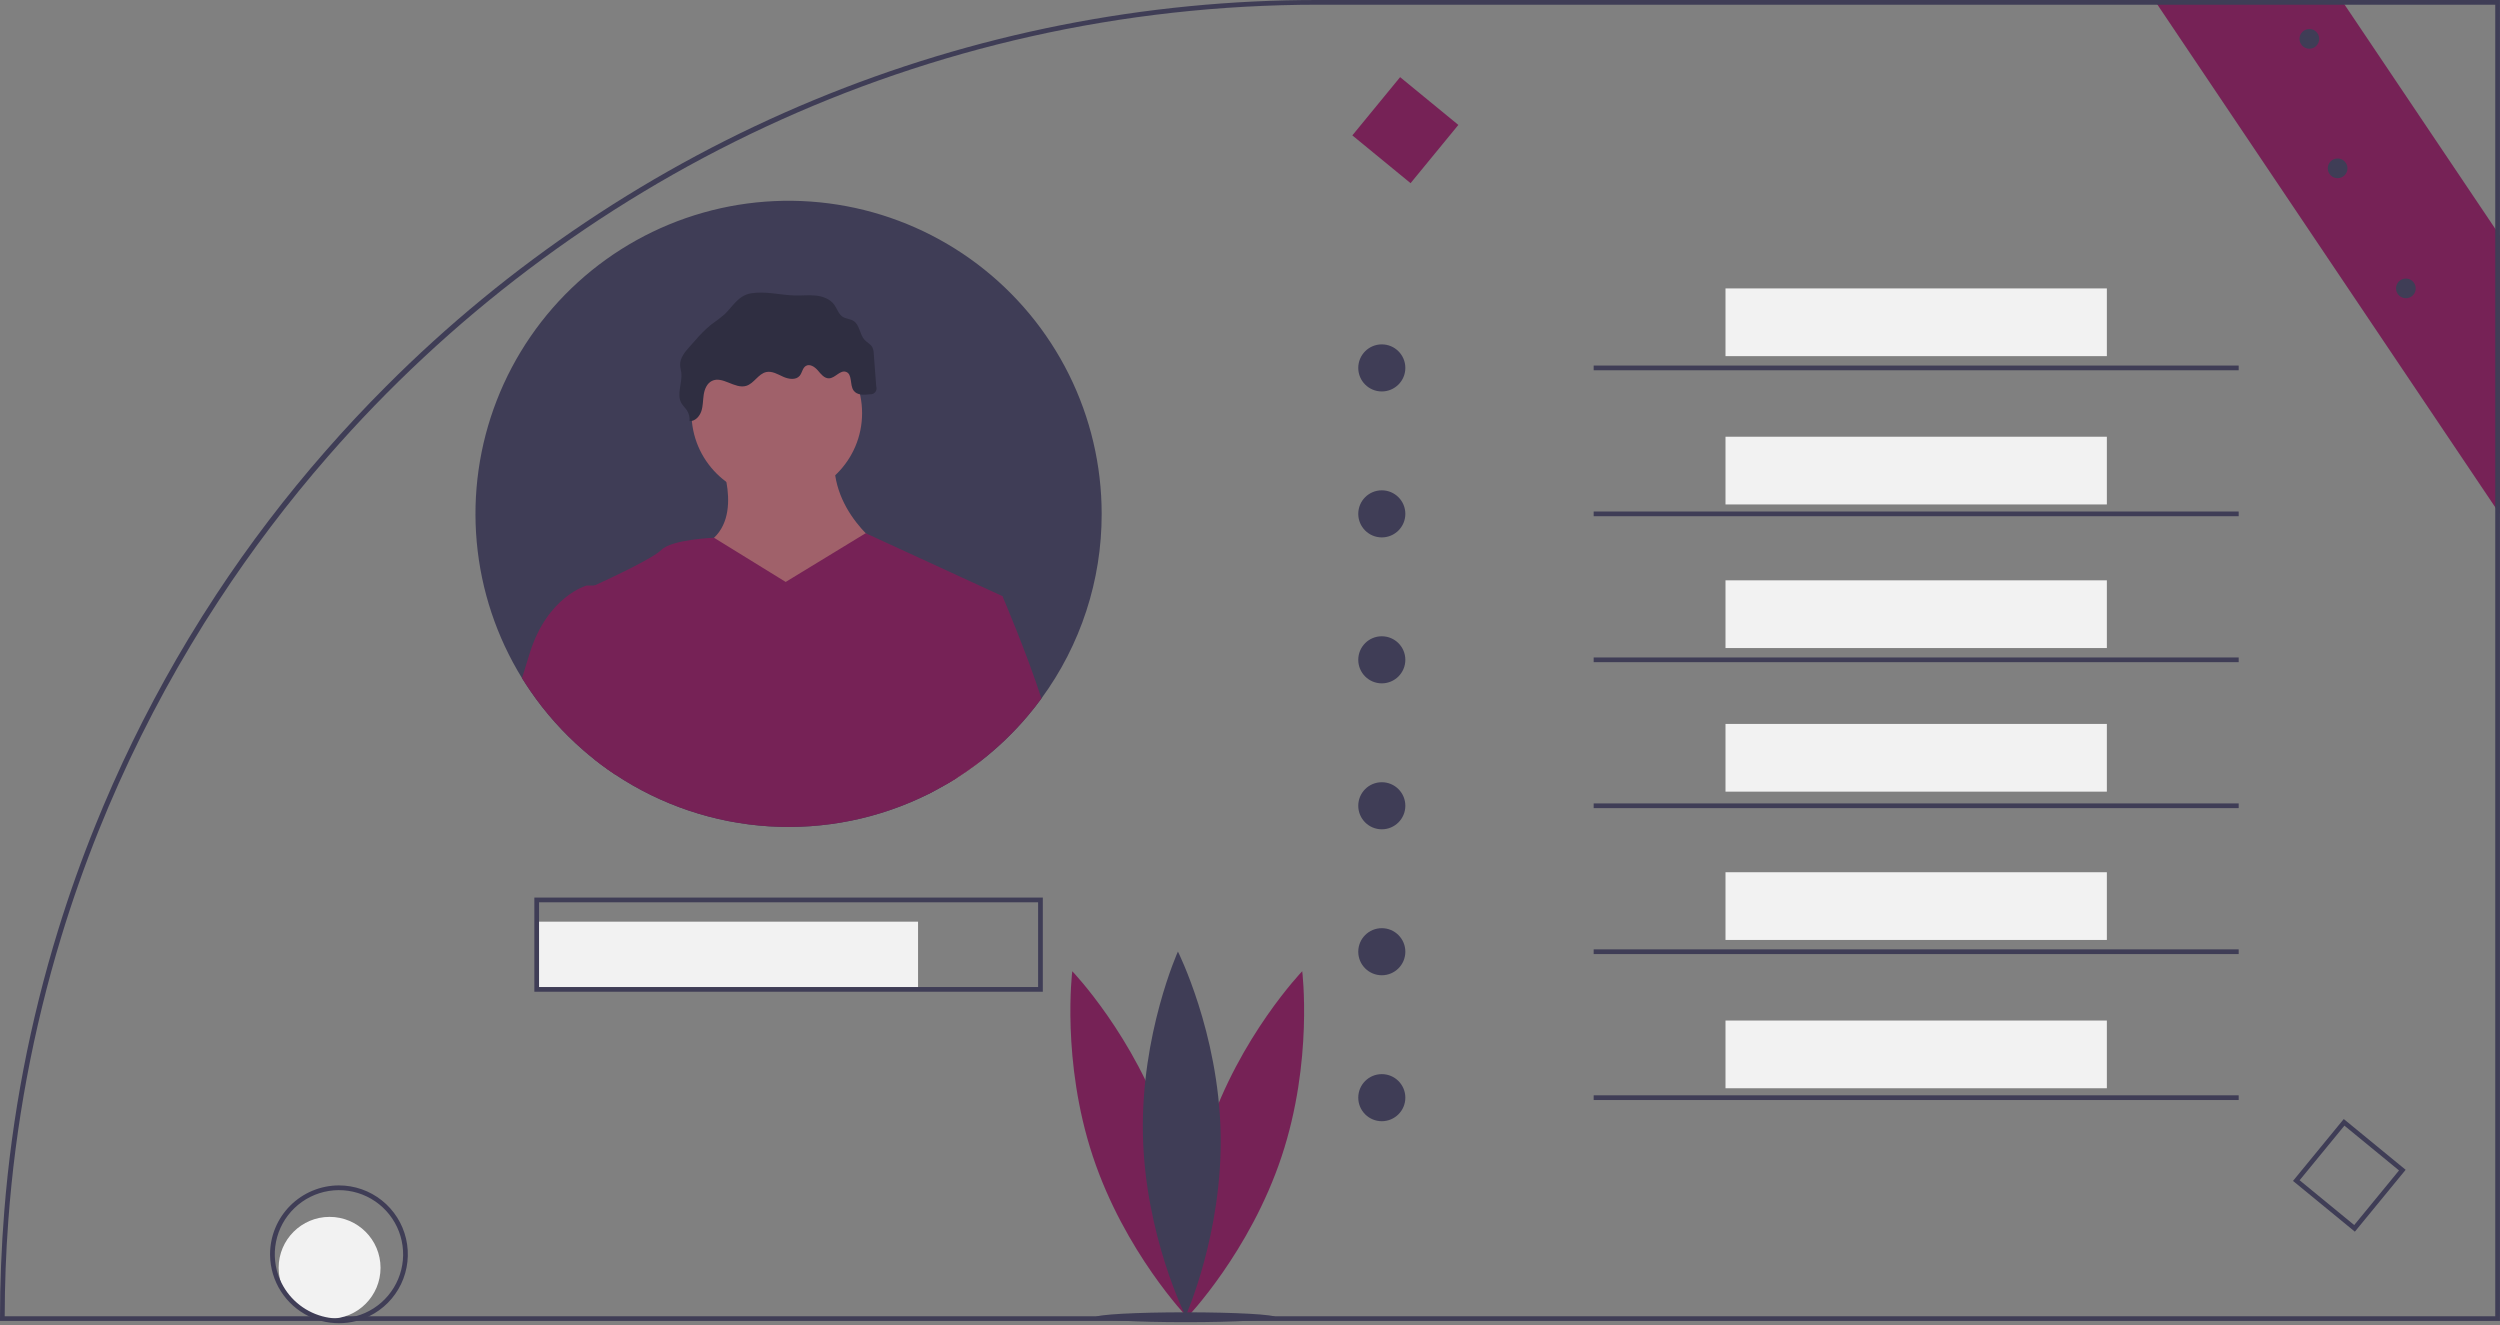 <svg width="1062" height="563" viewBox="0 0 1062 563" fill="none" xmlns="http://www.w3.org/2000/svg">
<rect x="0" y="0" width="1062" height="563" fill="#808080" stroke="none"/>
<g clip-path="url(#clip0_9_170)">
<path d="M1061.98 100.16V218.47L1059.98 215.49L916.49 2L915.14 0H994.66L996 2L1059.98 97.18L1061.98 100.16Z" fill="#762256"/>
<path d="M560.14 -3.17782e-05C486.567 -0.094 413.701 14.351 345.729 42.506C277.756 70.661 216.018 111.97 164.06 164.06C155.15 172.97 146.583 182.127 138.36 191.53C121.469 210.785 105.929 231.183 91.85 252.58C87.79 258.75 83.857 265 80.05 271.33C66.38 294.041 54.34 317.694 44.02 342.11C42.89 344.77 41.787 347.44 40.71 350.12C34.72 364.89 29.39 379.853 24.72 395.01C12.726 433.876 5.046 473.944 1.82 514.49C0.61 529.6 0.003 544.817 -6.10352e-05 560.14V561.14H1061.98V-3.17782e-05H560.14ZM1059.98 559.14H2C2.02 545.54 2.527 532.063 3.52 518.71C6.522 477.809 14.055 437.368 25.98 398.13C30.64 382.79 35.933 367.74 41.86 352.98C52.826 325.64 65.951 299.217 81.11 273.96C84.9 267.61 88.83 261.343 92.9 255.16C106.948 233.692 122.458 213.217 139.32 193.88C241.72 76.38 392.41 2 560.14 2H1059.98V559.14Z" fill="#3F3D56"/>
<path d="M495.593 480.863C509.08 521.453 504.343 559.565 504.343 559.565C504.343 559.565 477.74 531.867 464.253 491.277C450.766 450.687 455.502 412.576 455.502 412.576C455.502 412.576 482.106 440.274 495.593 480.863Z" fill="#762256"/>
<path d="M513.093 480.863C499.606 521.453 504.343 559.565 504.343 559.565C504.343 559.565 530.946 531.867 544.433 491.277C557.92 450.687 553.184 412.576 553.184 412.576C553.184 412.576 526.58 440.274 513.093 480.863Z" fill="#762256"/>
<path d="M518.525 481.302C519.429 524.065 503.654 559.079 503.654 559.079C503.654 559.079 486.412 524.763 485.508 482C484.604 439.238 500.38 404.223 500.38 404.223C500.38 404.223 517.621 438.54 518.525 481.302Z" fill="#3F3D56"/>
<path d="M503.645 561.655C524.71 561.655 541.786 560.718 541.786 559.562C541.786 558.406 524.71 557.469 503.645 557.469C482.58 557.469 465.503 558.406 465.503 559.562C465.503 560.718 482.58 561.655 503.645 561.655Z" fill="#3F3D56"/>
<path d="M140.01 560.213C151.962 560.213 161.651 550.524 161.651 538.571C161.651 526.619 151.962 516.93 140.01 516.93C128.058 516.93 118.369 526.619 118.369 538.571C118.369 550.524 128.058 560.213 140.01 560.213Z" fill="#F2F2F2"/>
<path d="M143.98 503.56C136.221 503.571 128.784 506.658 123.298 512.145C117.813 517.633 114.728 525.071 114.72 532.83C114.72 532.99 114.72 533.15 114.73 533.31C114.825 538.712 116.411 543.983 119.312 548.541C122.213 553.099 126.316 556.767 131.17 559.14C132.888 559.987 134.687 560.657 136.54 561.14C141.421 562.42 146.549 562.42 151.43 561.14C153.283 560.657 155.082 559.987 156.8 559.14C162.751 556.241 167.543 551.411 170.395 545.437C173.246 539.464 173.989 532.7 172.501 526.25C171.013 519.8 167.383 514.045 162.203 509.924C157.023 505.803 150.599 503.56 143.98 503.56ZM151.14 559.14C148.807 559.781 146.399 560.104 143.98 560.1C143.5 560.1 143.02 560.09 142.55 560.06H142.54C140.609 559.964 138.694 559.656 136.83 559.14C132.89 558.061 129.242 556.113 126.153 553.439C123.064 550.766 120.613 547.435 118.98 543.69V543.68C116.768 538.58 116.169 532.926 117.261 527.476C118.354 522.026 121.086 517.04 125.093 513.187C129.099 509.334 134.187 506.797 139.676 505.917C145.164 505.038 150.791 505.857 155.801 508.265C160.81 510.674 164.964 514.556 167.705 519.392C170.446 524.228 171.643 529.786 171.136 535.321C170.629 540.857 168.442 546.105 164.868 550.362C161.294 554.619 156.504 557.682 151.14 559.14Z" fill="#3F3D56"/>
<path d="M389.99 391.524H227.99V420.29H389.99V391.524Z" fill="#F2F2F2"/>
<path d="M894.99 122.524H732.99V151.29H894.99V122.524Z" fill="#F2F2F2"/>
<path d="M894.99 185.524H732.99V214.29H894.99V185.524Z" fill="#F2F2F2"/>
<path d="M894.99 246.524H732.99V275.29H894.99V246.524Z" fill="#F2F2F2"/>
<path d="M894.99 307.524H732.99V336.29H894.99V307.524Z" fill="#F2F2F2"/>
<path d="M894.99 370.524H732.99V399.29H894.99V370.524Z" fill="#F2F2F2"/>
<path d="M894.99 433.524H732.99V462.29H894.99V433.524Z" fill="#F2F2F2"/>
<path d="M226.99 381.29V421.29H442.99V381.29H226.99ZM440.99 419.29H228.99V383.29H440.99V419.29Z" fill="#3F3D56"/>
<path d="M586.99 166.29C592.513 166.29 596.99 161.813 596.99 156.29C596.99 150.767 592.513 146.29 586.99 146.29C581.467 146.29 576.99 150.767 576.99 156.29C576.99 161.813 581.467 166.29 586.99 166.29Z" fill="#3F3D56"/>
<path d="M586.99 228.29C592.513 228.29 596.99 223.813 596.99 218.29C596.99 212.767 592.513 208.29 586.99 208.29C581.467 208.29 576.99 212.767 576.99 218.29C576.99 223.813 581.467 228.29 586.99 228.29Z" fill="#3F3D56"/>
<path d="M586.99 290.29C592.513 290.29 596.99 285.813 596.99 280.29C596.99 274.767 592.513 270.29 586.99 270.29C581.467 270.29 576.99 274.767 576.99 280.29C576.99 285.813 581.467 290.29 586.99 290.29Z" fill="#3F3D56"/>
<path d="M586.99 352.29C592.513 352.29 596.99 347.813 596.99 342.29C596.99 336.767 592.513 332.29 586.99 332.29C581.467 332.29 576.99 336.767 576.99 342.29C576.99 347.813 581.467 352.29 586.99 352.29Z" fill="#3F3D56"/>
<path d="M586.99 414.29C592.513 414.29 596.99 409.813 596.99 404.29C596.99 398.767 592.513 394.29 586.99 394.29C581.467 394.29 576.99 398.767 576.99 404.29C576.99 409.813 581.467 414.29 586.99 414.29Z" fill="#3F3D56"/>
<path d="M586.99 476.29C592.513 476.29 596.99 471.813 596.99 466.29C596.99 460.767 592.513 456.29 586.99 456.29C581.467 456.29 576.99 460.767 576.99 466.29C576.99 471.813 581.467 476.29 586.99 476.29Z" fill="#3F3D56"/>
<path d="M950.99 155.29H676.99V157.29H950.99V155.29Z" fill="#3F3D56"/>
<path d="M950.99 217.29H676.99V219.29H950.99V217.29Z" fill="#3F3D56"/>
<path d="M950.99 279.29H676.99V281.29H950.99V279.29Z" fill="#3F3D56"/>
<path d="M950.99 341.29H676.99V343.29H950.99V341.29Z" fill="#3F3D56"/>
<path d="M950.99 403.29H676.99V405.29H950.99V403.29Z" fill="#3F3D56"/>
<path d="M950.99 465.29H676.99V467.29H950.99V465.29Z" fill="#3F3D56"/>
<path d="M1000.35 523.216L974.064 501.65L995.63 475.364L1021.92 496.93L1000.35 523.216ZM976.879 501.373L1000.07 520.401L1019.1 497.207L995.907 478.179L976.879 501.373Z" fill="#3F3D56"/>
<path d="M619.508 53.068L594.768 32.772L574.472 57.512L599.212 77.808L619.508 53.068Z" fill="#762256"/>
<path d="M467.99 218.29C468.035 246.497 459.065 273.98 442.39 296.73C440.49 299.33 438.5 301.87 436.41 304.32C430.507 311.277 423.906 317.61 416.71 323.22C415.99 323.78 415.26 324.34 414.52 324.89C411.82 326.91 409.043 328.827 406.19 330.64C405.32 331.19 404.45 331.73 403.57 332.25C401.58 333.46 399.553 334.613 397.49 335.71C396.48 336.25 395.46 336.78 394.44 337.29C373.48 347.748 350.13 352.488 326.751 351.033C303.372 349.577 280.791 341.977 261.29 329C260.25 328.32 259.23 327.62 258.22 326.9C256.32 325.56 254.45 324.16 252.63 322.72C250.95 321.4 249.31 320.03 247.7 318.63C239.224 311.259 231.714 302.846 225.35 293.59C224.11 291.78 222.91 289.94 221.75 288.07C210.963 270.565 204.382 250.797 202.523 230.319C200.665 209.841 203.579 189.211 211.038 170.049C218.496 150.888 230.296 133.716 245.51 119.884C260.724 106.052 278.938 95.935 298.721 90.329C318.504 84.723 339.317 83.78 359.526 87.574C379.735 91.368 398.789 99.796 415.192 112.196C431.595 124.595 444.899 140.629 454.06 159.038C463.221 177.446 467.989 197.728 467.99 218.29Z" fill="#3F3D56"/>
<path d="M329.981 211.728C349.993 211.728 366.215 195.505 366.215 175.493C366.215 155.482 349.993 139.259 329.981 139.259C309.97 139.259 293.747 155.482 293.747 175.493C293.747 195.505 309.97 211.728 329.981 211.728Z" fill="#A0616A"/>
<path d="M305.07 192.856C305.07 192.856 317.148 220.032 300.541 230.6C283.934 241.168 327.717 284.951 327.717 284.951L376.029 233.619C376.029 233.619 350.363 217.012 354.892 189.836L305.07 192.856Z" fill="#A0616A"/>
<path d="M416.71 323.22C415.99 323.78 415.26 324.34 414.52 324.89C411.82 326.91 409.043 328.827 406.19 330.64C405.32 331.19 404.45 331.73 403.57 332.25L403.2 330.24L406.68 328.43L416.71 323.22Z" fill="#A0616A"/>
<path d="M403.57 332.25C404.45 331.73 405.32 331.19 406.19 330.64L406.22 330.24L406.68 328.43L425.85 253.25L367.74 226.51L333.76 247.21L303.32 228.44C303.32 228.44 285.44 229.09 280.91 233.62C277.36 237.17 259.95 245.34 252.55 248.72C250.49 249.66 249.21 250.23 249.21 250.23C249.21 250.23 250.35 284.49 252.63 322.72C254.45 324.16 256.32 325.56 258.22 326.9C259.23 327.62 260.25 328.32 261.29 329C280.791 341.977 303.372 349.577 326.751 351.033C350.13 352.488 373.48 347.748 394.44 337.29L403.57 332.25Z" fill="#762256"/>
<path d="M261.29 248.72V329C260.25 328.32 259.23 327.62 258.22 326.9C256.32 325.56 254.45 324.16 252.63 322.72C250.95 321.4 249.31 320.03 247.7 318.63C239.224 311.259 231.714 302.846 225.35 293.59C224.11 291.78 222.91 289.94 221.75 288.07C222.73 284.85 223.83 281.293 225.05 277.4C232.6 253.25 249.21 248.72 249.21 248.72H261.29Z" fill="#762256"/>
<path d="M403.57 332.25C404.45 331.73 405.32 331.19 406.19 330.64C409.04 328.83 411.817 326.913 414.52 324.89C415.26 324.34 415.99 323.78 416.71 323.22C423.906 317.61 430.507 311.277 436.41 304.32C438.5 301.87 440.49 299.33 442.39 296.73C436.24 277.51 425.85 253.25 425.85 253.25L404.71 251.74C404.71 251.74 396.13 320.42 394.44 337.29L403.57 332.25Z" fill="#762256"/>
<path d="M307.765 133.554C305.952 135.097 304.061 136.545 302.097 137.891C299.622 139.945 297.335 142.216 295.265 144.678L292.928 147.294C290.94 149.52 288.83 152.061 288.914 155.044C288.945 156.151 289.286 157.225 289.419 158.325C289.948 162.686 287.282 167.479 289.476 171.285C290.111 172.386 291.092 173.246 291.791 174.306C292.681 175.665 293.075 177.289 292.907 178.905C295.265 179.001 297.2 176.888 297.939 174.647C298.679 172.406 298.579 169.985 298.939 167.653C299.299 165.32 300.311 162.85 302.43 161.812C306.952 159.597 312.144 165.357 316.971 163.921C320.341 162.919 322.118 158.742 325.564 158.041C328.03 157.54 330.404 159.005 332.696 160.043C334.988 161.082 338.078 161.563 339.699 159.638C340.772 158.363 340.886 156.321 342.31 155.455C344.015 154.417 346.152 155.862 347.443 157.385C348.735 158.908 350.161 160.77 352.157 160.714C354.805 160.641 356.833 157.114 359.347 157.951C362.183 158.895 360.879 163.435 362.6 165.879C364.055 167.946 367.102 167.824 369.607 167.483C370.029 167.526 370.456 167.461 370.846 167.294C371.236 167.127 371.578 166.864 371.839 166.529C372.1 166.194 372.272 165.799 372.338 165.38C372.405 164.96 372.364 164.531 372.22 164.132L371.174 150.26C371.169 149.304 370.96 148.36 370.56 147.491C369.832 146.172 368.323 145.503 367.298 144.399C365.141 142.077 365.245 138.007 362.564 136.318C361.171 135.442 359.35 135.468 357.967 134.576C356.194 133.432 355.623 131.14 354.381 129.434C352.606 126.996 349.502 125.865 346.501 125.555C343.5 125.244 340.472 125.619 337.457 125.52C331.326 125.32 325.196 123.595 319.036 124.605C313.662 125.486 311.405 130.047 307.765 133.554Z" fill="#2F2E41"/>
<path d="M1022.02 126.696C1024.33 126.696 1026.2 124.822 1026.2 122.51C1026.2 120.198 1024.33 118.324 1022.02 118.324C1019.7 118.324 1017.83 120.198 1017.83 122.51C1017.83 124.822 1019.7 126.696 1022.02 126.696Z" fill="#3F3D56"/>
<path d="M993.017 75.696C995.329 75.696 997.203 73.822 997.203 71.51C997.203 69.198 995.329 67.324 993.017 67.324C990.705 67.324 988.83 69.198 988.83 71.51C988.83 73.822 990.705 75.696 993.017 75.696Z" fill="#3F3D56"/>
<path d="M981.017 20.696C983.329 20.696 985.203 18.822 985.203 16.51C985.203 14.198 983.329 12.324 981.017 12.324C978.705 12.324 976.83 14.198 976.83 16.51C976.83 18.822 978.705 20.696 981.017 20.696Z" fill="#3F3D56"/>
</g>
<defs>
<clipPath id="clip0_9_170">
<rect width="1061.98" height="562.1" fill="white"/>
</clipPath>
</defs>
</svg>
